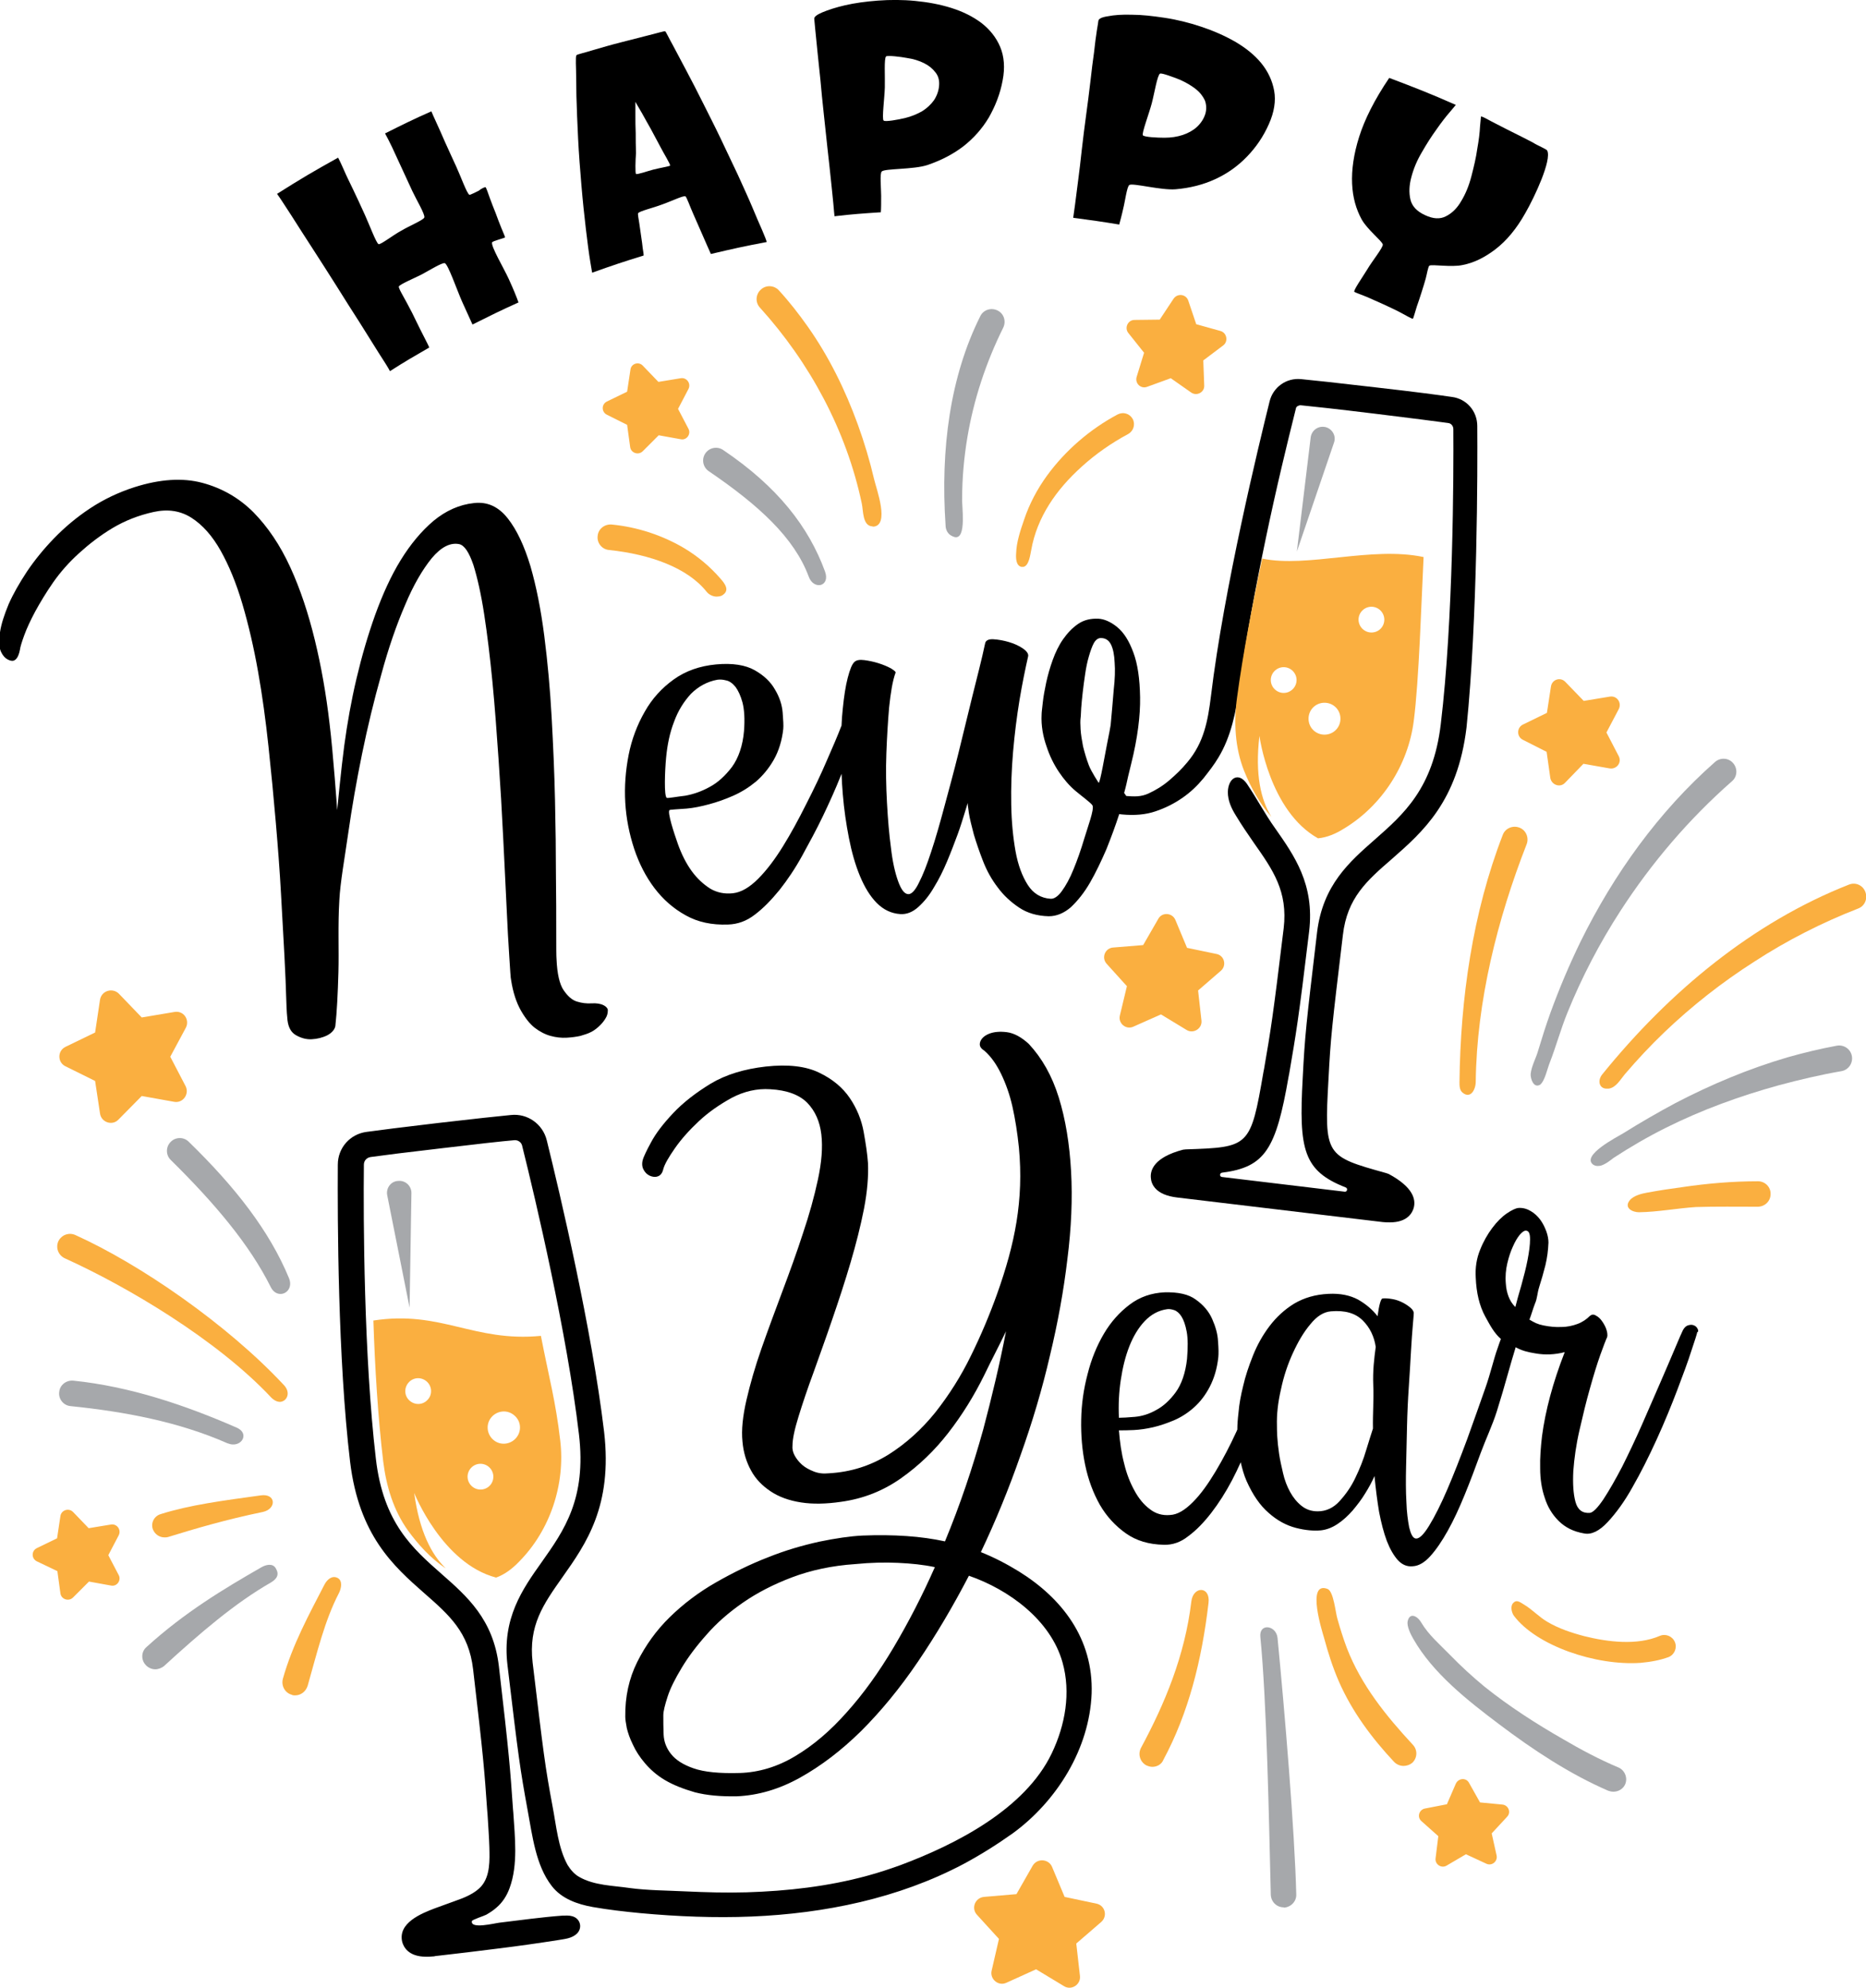 <?xml version="1.0" encoding="utf-8"?>
<!-- Generator: Adobe Illustrator 17.1.0, SVG Export Plug-In . SVG Version: 6.00 Build 0)  -->
<!DOCTYPE svg PUBLIC "-//W3C//DTD SVG 1.1//EN" "http://www.w3.org/Graphics/SVG/1.1/DTD/svg11.dtd">
<svg version="1.1" xmlns="http://www.w3.org/2000/svg" xmlns:xlink="http://www.w3.org/1999/xlink" x="0px" y="0px"
	 viewBox="0 0 608.2 648" enable-background="new 0 0 608.2 648" xml:space="preserve">
<g id="_x33_">
	<g>
		<path d="M158.2,61c0.3,0.1,0.9,2.1,1.5,3.7c0.6,1.6,1.2,3.2,1.9,4.9c0.6,1.7,1.2,3.2,1.8,4.7c0.6,1.5,1.3,3,1.2,3.1
			c-0.1,0.2-4.1,1.2-4.2,1.6c-0.5,1.2,3.8,8.4,5.4,11.9c1.6,3.5,2.6,6,3.2,7.7c-6,2.7-9,4.2-15,7.2c-0.6-1.4-1.8-3.9-3.4-7.5
			c-1.6-3.6-4.5-12-5.6-12.5c-0.8-0.3-5,2.3-7.6,3.7c-2.6,1.3-7.1,3.2-7.4,3.9c-0.2,0.5,1.6,3.4,2.7,5.5c1.1,2,2.1,4,3,5.9
			c0.9,1.9,1.8,3.6,2.6,5.2c0.8,1.6,1.4,2.7,1.6,3.3c-5.2,3-7.8,4.5-12.8,7.7c-0.6-1.2-1.9-3.2-3.7-6c-1.8-2.9-3.9-6.2-6.2-9.9
			c-2.4-3.7-4.9-7.7-7.6-12c-2.7-4.3-5.3-8.3-7.8-12.2c-2.5-3.9-4.8-7.4-6.8-10.6c-2.1-3.2-3.6-5.6-4.7-7.1
			c7.9-5,11.8-7.3,19.9-11.8c0.4,0.7,1,2,1.8,3.8c0.8,1.9,1.9,4.1,3.1,6.6c1.2,2.5,2.5,5.3,3.9,8.4c1.4,3.1,3.7,9.2,4.4,9.4
			c0.7,0.2,4.8-3,7.4-4.4c2.5-1.5,7.3-3.5,7.5-4.3c0.3-1-2.6-5.8-3.9-8.6c-1.3-2.8-2.5-5.4-3.6-7.8c-1.1-2.4-2.1-4.6-3-6.5
			c-0.9-1.9-1.7-3.4-2.3-4.5c6-3,9-4.5,15.1-7.2c0.3,0.7,0.8,1.9,1.6,3.6c0.8,1.7,1.7,3.8,2.8,6.3c1.1,2.4,2.3,5.1,3.7,8.1
			c1.4,3,3.5,8.9,4.3,9.2c0.3,0.1,2.1-0.9,3-1.3C156.8,61.5,158,61,158.2,61z"/>
	</g>
	<g>
		<path d="M231.7,82.8c-0.2-0.4-0.6-1.3-1.2-2.7c-0.6-1.4-1.3-3-2.1-4.8c-0.8-1.8-1.6-3.7-2.5-5.7c-0.9-2-2.1-5.4-2.5-5.6
			c-0.7-0.3-4.8,1.7-7.7,2.7c-2.9,1.1-7.2,2.1-7.7,2.8c-0.2,0.3,0.2,2,0.4,3.5c0.2,1.4,0.4,2.8,0.6,4.2c0.2,1.4,0.4,2.7,0.5,3.8
			c0.2,1.2,0.3,1.9,0.3,2.3c-6.8,2.1-10.1,3.2-16.8,5.6c-0.3-1.8-0.8-4.5-1.3-8.3c-0.5-3.8-1-8-1.5-12.8c-0.5-4.8-0.9-9.8-1.3-15
			c-0.4-5.3-0.6-10.2-0.8-14.9c-0.2-4.7-0.3-8.8-0.3-12.4c0-3.6-0.3-7,0.1-7.5c0.2-0.3,2.7-0.8,5.5-1.7c2.8-0.8,5.8-1.7,9-2.5
			c3.2-0.8,6.2-1.6,9-2.3c2.8-0.7,5.1-1.4,5.4-1.3c0.3,0.2,1.3,2.4,2.6,4.7c1.2,2.3,2.7,5.1,4.4,8.3c1.7,3.2,3.5,6.7,5.4,10.5
			c1.9,3.8,3.9,7.7,5.8,11.7c1.9,4,3.7,7.8,5.5,11.6c1.7,3.8,3.3,7.2,4.6,10.3c1.3,3.1,2.4,5.7,3.3,7.7c0.9,2.1,1.4,3.4,1.5,3.9
			C242.5,80.3,238.9,81.1,231.7,82.8z M207.3,56.7c0.3,0.3,3.7-0.9,5.6-1.4c1.9-0.5,5.4-1.1,5.5-1.3c0.2-0.4-2.2-4.2-3.2-6.2
			c-1.1-2-2.1-4-3.1-5.8c-1-1.8-2-3.5-2.8-5c-0.9-1.5-2.2-3.8-2.2-3.8c0,0,0,2.7,0,4.5c0,1.7,0,3.7,0.1,5.7c0,2.1,0,4.3,0.1,6.5
			C207.1,52.2,207,56.5,207.3,56.7z"/>
	</g>
	<g>
		<path d="M265.4,6.2c-0.1-0.7,0.8-1.4,2.7-2.2c1.9-0.8,4.4-1.6,7.4-2.3c3.1-0.7,6.6-1.2,10.6-1.5c4-0.3,8.1-0.3,12.2,0.1
			c4.1,0.4,8,1.1,11.8,2.3c3.8,1.2,7,2.8,9.8,4.9c2.7,2.1,4.8,4.7,6.1,7.8c1.3,3.1,1.6,6.8,0.8,10.9c-0.8,4.4-2.4,8.4-4.5,12.1
			c-2.2,3.7-5,6.8-8.3,9.4c-3.4,2.6-7.3,4.6-11.7,6.1c-4.5,1.5-13.9,1.1-14.9,2.1c-0.7,0.6-0.2,5.6-0.2,7.9c0,2.3,0,4.1-0.1,5.4
			c-6,0.4-9.1,0.6-15.1,1.3c-0.1-0.7-0.2-2.2-0.4-4.3c-0.2-2.2-0.5-4.8-0.8-7.8c-0.3-3.1-0.7-6.4-1.1-10.1
			c-0.4-3.7-0.8-7.4-1.2-11.2c-0.4-3.8-0.8-7.5-1.1-11.1c-0.4-3.6-0.7-6.8-1-9.6c-0.3-2.8-0.5-5.2-0.7-7
			C265.5,7.5,265.4,6.4,265.4,6.2z M306.1,27.7c0.1-1.6-0.3-3-1.2-4.1c-0.9-1.2-2.1-2.2-3.7-3c-1.6-0.8-3.5-1.4-5.6-1.7
			c-2.1-0.4-6.3-0.9-6.8-0.5c-0.7,0.7-0.3,6.5-0.4,10.1c-0.1,3.5-1,10.2-0.4,10.8c0.5,0.5,4.8-0.3,6.9-0.8c2.1-0.5,4-1.3,5.6-2.2
			c1.6-1,2.9-2.2,3.9-3.6C305.4,31.2,306,29.5,306.1,27.7z"/>
	</g>
	<g>
		<path d="M358,6.8c0.1-0.7,1.1-1.2,3.1-1.5c2-0.4,4.6-0.6,7.8-0.5c3.2,0,6.7,0.4,10.7,1c4,0.6,8,1.6,11.9,2.9
			c3.9,1.3,7.6,2.9,11.1,4.9c3.4,2,6.3,4.3,8.5,7c2.2,2.7,3.6,5.7,4.2,9c0.6,3.3,0,7-1.7,10.8c-1.8,4.1-4.2,7.6-7.2,10.7
			c-3,3.1-6.4,5.5-10.3,7.3c-3.9,1.8-8.2,2.9-12.9,3.3c-4.7,0.4-13.9-2.1-15.1-1.4c-0.8,0.5-1.4,5.4-2,7.7c-0.5,2.3-1,4-1.3,5.2
			c-6-1-9-1.4-15-2.2c0.1-0.7,0.3-2.2,0.6-4.3c0.3-2.2,0.6-4.8,1-7.8c0.4-3,0.8-6.4,1.2-10.1c0.4-3.7,0.9-7.4,1.4-11.2
			c0.5-3.8,1-7.4,1.4-11c0.4-3.6,0.8-6.8,1.2-9.6c0.3-2.8,0.6-5.1,0.9-7C357.8,8.1,358,7,358,6.8z M392.9,37c0.4-1.5,0.3-3-0.2-4.3
			c-0.6-1.3-1.6-2.6-3-3.7c-1.4-1.1-3.1-2.1-5.1-3c-2-0.8-6-2.3-6.5-2c-0.9,0.5-1.8,6.3-2.7,9.7c-0.9,3.4-3.3,9.7-2.9,10.4
			c0.4,0.6,4.8,0.8,7,0.8c2.2,0,4.2-0.3,6-0.9c1.8-0.6,3.4-1.5,4.6-2.6C391.4,40.2,392.4,38.7,392.9,37z"/>
	</g>
	<g>
		<path d="M504.3,49.1c1.5,3.1-4.1,15.1-7.1,20.3c-2.9,5.2-6.2,9.1-9.7,11.8c-3.5,2.7-7.1,4.5-10.8,5.2c-3.7,0.8-9.9-0.3-10.8,0.2
			c-0.4,0.2-0.8,2.7-1.2,4.2c-0.4,1.5-0.9,3-1.4,4.6c-0.5,1.6-1,3.1-1.5,4.5c-0.5,1.5-1.1,3.9-1.3,4c-0.3,0.1-2.5-1.2-4.2-2.1
			c-1.7-0.9-3.5-1.7-5.4-2.6c-1.9-0.9-3.7-1.6-5.4-2.4c-1.7-0.7-4-1.5-4.1-1.7c-0.2-0.6,2.6-4.6,4.2-7.2c1.5-2.6,5.3-7.3,5.1-8.2
			c-0.2-1.1-5.1-4.9-6.9-8.2c-1.8-3.3-2.9-7.1-3.1-11.6c-0.2-4.5,0.5-9.6,2.3-15.3c1.8-5.7,5-12.1,9.8-19.2c8.7,3.3,13.1,5,21.7,8.8
			c-0.1,0.1-0.7,0.9-2,2.4c-1.3,1.5-2.7,3.3-4.3,5.6c-1.6,2.2-3.2,4.7-4.8,7.5c-1.6,2.7-2.7,5.4-3.4,8.1c-0.7,2.6-0.8,5-0.3,7.2
			c0.5,2.2,2.1,3.9,4.7,5.1c2.7,1.3,5,1.4,6.9,0.4c2-1,3.7-2.7,5-5c1.4-2.3,2.5-5,3.3-8.1c0.8-3.1,1.5-6,1.9-8.9
			c0.5-2.8,0.8-5.2,0.9-7.3c0.2-2,0.3-3.2,0.3-3.2c0.4-0.2,3.1,1.5,5,2.4c1.9,1,3.9,2,5.9,3c2,1,4,2,5.9,3
			C501.4,47.6,504.1,48.6,504.3,49.1z"/>
	</g>
	<g>
		<path d="M196.7,327.7c-1-0.5-2.3-0.7-3.9-0.6c-1.6,0.1-3.2-0.1-4.8-0.6c-1.6-0.5-3-1.8-4.3-3.7c-1.3-1.9-2.1-5.3-2.3-10
			c-0.1-1.1-0.1-4.2-0.1-9.1c0-5,0-11.1-0.1-18.4c0-7.3-0.1-15.4-0.3-24.4c-0.2-9-0.6-18-1.1-27.1c-0.5-9.1-1.3-17.9-2.4-26.5
			c-1.1-8.6-2.6-16.1-4.5-22.7c-2-6.6-4.4-11.8-7.4-15.6c-3-3.8-6.6-5.5-11-5c-4.8,0.5-9.2,2.5-13.2,5.8c-3.9,3.3-7.5,7.6-10.7,12.8
			c-3.2,5.2-5.9,11.2-8.3,17.8c-2.4,6.7-4.4,13.6-6.1,20.8c-1.7,7.2-3,14.5-4,21.9c-1,7.4-2.3,21-2.3,21c0,0-1.3-18.7-2.5-28.3
			c-1.1-9.5-2.7-18.6-4.8-27.2c-2.1-8.6-4.7-16.5-8-23.7c-3.3-7.2-7.3-13.1-12-17.9c-4.7-4.7-10.3-7.9-16.7-9.6
			c-6.4-1.7-13.8-1.2-22,1.4c-5.3,1.7-10.1,4-14.5,6.9c-4.4,2.9-8.3,6.2-11.7,9.7c-3.4,3.5-6.4,7.2-8.9,10.9
			c-2.5,3.8-4.5,7.3-6,10.7c-1.4,3.4-2.4,6.4-2.8,9.1c-0.4,2.7-0.3,4.8,0.2,6.1c0.8,1.9,2,2.9,3.4,3.2c1.4,0.3,2.4-1,2.9-3.6
			c0.1-0.9,0.6-2.5,1.4-4.7c0.8-2.2,2-4.8,3.6-7.8c1.6-2.9,3.5-6.1,5.8-9.4c2.3-3.3,5.1-6.5,8.4-9.5c3.3-3,6.9-5.8,10.9-8.2
			c4-2.4,8.5-4.2,13.5-5.3c4.6-1,8.7-0.4,12.3,1.9c3.6,2.3,6.8,5.9,9.5,10.7c2.7,4.8,5.1,10.6,7.1,17.4c2,6.8,3.7,14.1,5.1,22
			c1.4,7.8,2.5,16,3.4,24.4c0.9,8.4,1.7,16.7,2.4,24.9s1.3,16,1.7,23.4c0.4,7.4,0.8,14.1,1.1,19.9c0.3,5.8,0.5,10.6,0.6,14.3
			c0.1,3.7,0.3,6,0.4,6.8c0.3,2.4,1.2,4,2.8,4.9c1.6,0.9,3.3,1.4,5.1,1.3c1.8-0.1,3.5-0.5,5.1-1.3c1.5-0.8,2.4-1.9,2.6-3
			c0.5-4.5,0.8-10.5,1-17.5c0.2-7-0.2-15.4,0.3-23.5c0.3-5.9,1.7-13.5,2.9-21.9c1.2-8.4,2.7-17,4.5-25.8c1.8-8.8,3.9-17.5,6.3-26
			c2.3-8.5,4.9-16,7.7-22.5c2.7-6.5,5.7-11.6,8.7-15.3c3.1-3.7,6.1-5.2,9-4.6c1.7,0.4,3.2,2.7,4.6,6.8c1.3,4.2,2.5,9.5,3.5,16
			c1,6.5,1.9,13.9,2.7,22.1c0.8,8.2,1.4,16.7,2,25.3c0.6,8.6,1.1,17.1,1.5,25.4c0.4,8.3,0.8,15.8,1.1,22.5
			c0.3,6.6,0.6,12.2,0.9,16.5c0.3,4.4,0.4,6.9,0.6,7.6c0.6,3.9,1.7,7.2,3.1,9.7c1.4,2.5,2.9,4.4,4.5,5.7c1.7,1.3,3.4,2.2,5.2,2.7
			c1.8,0.5,3.6,0.7,5.3,0.6c1.7-0.1,3.2-0.3,4.5-0.6c1.3-0.4,2.3-0.7,2.9-1c1-0.4,2-1.1,2.9-1.9c0.9-0.8,1.7-1.7,2.3-2.7
			c0.6-0.9,0.8-1.8,0.8-2.6C198.2,328.9,197.7,328.2,196.7,327.7z"/>
	</g>
	<g>
		<path d="M481.5,138.9c0-4.9-3.5-8.9-8.3-9.5c-4.1-0.6-11.5-1.6-24.7-3.1c-12.8-1.5-20.3-2.3-24.4-2.7c-4.9-0.5-9.2,2.7-10.3,7.3
			c-3.4,13.7-14.9,61-19.1,96c-1,8.1-2.3,15.2-7.7,21.6c-1.8,2.2-3.8,4.1-5.9,5.9c-2.1,1.8-4.4,3.2-6.8,4.3c-2.4,1.1-4.6,1-7.2,0.8
			c-0.3-0.4-0.4-0.6-0.7-1c0.6-2.1,0.9-3.6,1.3-5.4c0.5-2,0.8-3.3,1-4.1c2.1-8.4,3-15.8,2.9-21.7c-0.1-6-0.8-10.9-2.2-14.6
			c-1.4-3.8-3.1-6.5-5.3-8.3c-2.1-1.7-4.2-2.6-6.1-2.7c-2.5-0.1-4.7,0.4-6.6,1.7c-1.9,1.3-3.5,3-4.9,5c-1.4,2-2.5,4.3-3.4,6.8
			c-0.9,2.5-1.6,5-2.1,7.3c-0.5,2.4-0.9,4.5-1.1,6.4c-0.2,1.9-0.4,3.3-0.4,4c-0.2,3.7,0.5,7.3,1.6,10.4c1,3.1,2.4,5.9,4,8.3
			c1.6,2.4,3.4,4.5,5.4,6.2c2,1.7,5.2,4,5.6,4.8c0.6,1.3-1.6,7.1-2.7,10.8c-1.1,3.7-2.3,7.1-3.5,10c-1.2,3-2.5,5.3-3.8,7.1
			c-1.3,1.8-2.6,2.6-3.7,2.5c-3.1-0.2-5.6-1.7-7.4-4.5c-1.8-2.8-3.2-6.5-4-11c-0.8-4.5-1.3-9.5-1.4-15.2c-0.1-5.7,0.1-11.4,0.6-17.2
			c0.5-5.8,1.2-11.4,2.1-16.9c0.9-5.4,1.9-10.2,2.8-14.2c0.2-0.8-0.4-1.7-1.7-2.6c-1.3-0.9-2.9-1.6-4.6-2.1c-1.7-0.5-3.4-0.8-5-0.9
			c-1.6-0.1-2.5,0.4-2.7,1.3c-1.1,5.3-2.7,11.3-4.2,17.4c-1.5,6.1-3,12.3-4.5,18.4c-1.5,6.1-3.1,11.9-4.6,17.5
			c-1.5,5.6-2.9,10.5-4.3,14.7c-1.4,4.3-2.7,7.6-4,10.1c-1.2,2.5-2.4,3.7-3.4,3.7c-1.3,0-2.4-1.5-3.4-4.3c-1-2.8-1.8-6.4-2.3-10.8
			c-0.6-4.4-1-9.3-1.3-14.7c-0.3-5.4-0.4-10.8-0.2-16.1c0.2-5.3,0.5-10.4,0.9-15c0.5-4.7,1.1-8.6,2.1-11.3c0.1-0.3-0.4-0.7-1.5-1.4
			c-1.1-0.6-2.5-1.2-4.1-1.7c-1.6-0.5-3.1-0.8-4.6-1c-1.5-0.2-2.6,0-3.2,0.6c-0.8,0.7-1.5,2.5-2.2,5.2c-0.7,2.7-1.2,6-1.6,10
			c-0.2,1.7-0.3,3.4-0.4,5.3c0,0.1,0,0.2,0,0.2c-1.3,3.4-2.9,7.1-4.7,11.2c-2,4.7-4.3,9.5-6.8,14.4c-2.5,5-5,9.6-7.6,13.8
			c-2.6,4.2-5.3,7.8-8.1,10.6c-2.8,2.8-5.5,4.4-8.2,4.7c-2.7,0.3-5.2-0.2-7.4-1.5c-2.2-1.4-4.3-3.3-6.1-5.8
			c-1.8-2.5-3.3-5.5-4.5-8.9c-1.2-3.4-3.4-10.1-2.7-10.9c0.2-0.2,3.3-0.3,5.6-0.5c2.3-0.2,4.7-0.7,7.3-1.4c2.6-0.7,5.2-1.6,7.9-2.8
			c2.7-1.2,5.1-2.7,7.4-4.6c2.2-1.9,4.2-4.3,5.8-7.1c1.6-2.8,2.7-6.3,3.1-10.1c0.1-1,0-2.8-0.2-5.3c-0.2-2.5-1-5-2.5-7.5
			c-1.4-2.5-3.6-4.6-6.6-6.3c-3-1.7-7.2-2.4-12.6-1.9c-5.3,0.5-9.9,2.1-13.8,4.9c-3.9,2.8-7.1,6.3-9.5,10.6c-2.4,4.2-4.2,8.9-5.2,14
			c-1,5.1-1.4,10.3-1.1,15.5c0.3,5.2,1.3,10.2,2.9,15.1c1.6,4.8,3.8,9.1,6.6,12.8c2.8,3.7,6.2,6.7,10.2,8.9c3.9,2.2,8.5,3.2,13.8,3
			c3.1-0.1,6-1.1,8.7-3.2c2.8-2.1,5.4-4.8,8.1-8.1c2.6-3.3,5.1-7,7.4-11.2c2.3-4.2,4.6-8.4,6.7-12.8c2.1-4.4,4.1-8.8,5.8-13.1
			c0.1-0.3,0.2-0.5,0.3-0.7c0.1,2.2,0.2,4.4,0.4,6.6c0.4,4.9,1.1,9.7,2,14.3c0.9,4.6,2.1,8.8,3.6,12.4c1.5,3.6,3.3,6.6,5.5,8.8
			c2.2,2.2,4.7,3.4,7.7,3.6c2,0.1,3.9-0.6,5.8-2.3c1.9-1.7,3.6-3.8,5.1-6.4c1.6-2.6,3-5.4,4.3-8.5c1.3-3.1,2.4-6,3.4-8.7
			c1-2.7,1.7-5.1,2.3-7c0.6-1.9,1-3.3,1-3.3c0,0,0.1,1.4,0.4,3.3c0.3,1.9,0.9,4.2,1.6,6.9c0.8,2.7,1.8,5.6,3,8.7
			c1.2,3.1,2.8,6,4.8,8.6c1.9,2.6,4.3,4.8,7,6.6c2.7,1.8,5.9,2.7,9.6,2.8c2.6,0,5-1,7.3-3c2.2-2.1,4.3-4.7,6.2-8
			c1.9-3.3,3.6-6.9,5.3-10.8c1.6-4,3-7.8,4.2-11.5c0.3,0,0.5,0.1,0.8,0.1c4.1,0.4,7.8,0.1,11-1c3.3-1.1,6.2-2.6,8.8-4.4
			c2.6-1.8,4.8-3.9,6.8-6.3c1.9-2.4,3.6-4.6,4.9-6.8c4.1-6.7,5.8-15,6.8-22.7c1.1-8.4,2.5-16.7,4-25c2.9-15.8,6.2-31.6,9.9-47.3
			c1.5-6.3,3-12.6,4.6-18.9c0.1-0.6,0.8-0.9,1.4-1c4.1,0.4,11.5,1.2,24.6,2.8c12.1,1.5,19.4,2.4,23.6,3c1,0.1,1.7,1,1.7,2
			c0.1,14.7,0,62.1-4.1,96.2c-2.5,21-12.2,29.4-21.5,37.6c-8.3,7.3-16.9,14.8-18.8,30.1c-3.6,30.3-4,33.8-4.7,47.7
			c-1.3,23.3,0.2,30.2,14,35.6c0.8,0.3,0.5,1.5-0.3,1.4l-40-4.8c-0.9-0.1-0.8-1.3,0-1.4c14.1-1.8,17.6-7.7,21.7-31.3l0.2-1
			c2.2-12.9,3-17.2,6.5-46.4c1.8-15.3-4.8-24.6-11.1-33.6c-3.3-4.6-5.7-9.3-9.2-14.5c-2.8-4-6.1-1.8-6.2,2.7c0,2.9,1.2,5.4,2.7,7.8
			c1.8,3,3.8,5.9,5.8,8.8c6.2,8.8,11.1,15.8,9.7,27.8c-3.5,28.9-4.2,33.2-6.4,45.9l-0.2,1c-4.2,24.5-4.6,24.5-25.3,25.2l-0.9,0.1
			c-9.5,2.5-10.7,6.7-10.5,9.1c0.1,2.1,1.5,5.7,8.7,6.5l66.9,8c0.9,0.1,1.6,0.1,2.3,0.1c5.9,0,7.4-3.3,7.8-4.8
			c0.7-2.7-0.2-6.7-8.2-11l-0.9-0.3c-19.7-5.5-20.1-5.6-18.7-30.5c0.7-13.6,1.1-17.1,4.7-47.1c1.4-12.1,7.8-17.7,16-24.8
			c10-8.8,21.4-18.7,24.3-42.9C481.6,201.6,481.6,153,481.5,138.9z M217.3,260.1c-0.9-0.7-0.6-8.7-0.2-13c0.4-4.3,1.2-8.2,2.6-11.8
			c1.3-3.6,3.2-6.6,5.5-9.1c2.4-2.4,5.3-4,8.6-4.6c0.8-0.1,1.7-0.1,2.8,0.2c1.1,0.2,2.1,0.9,3.1,2.1c0.9,1.2,1.7,2.9,2.3,5.1
			c0.6,2.3,0.8,5.4,0.5,9.3c-0.4,4.8-1.8,8.8-3.9,11.7c-2.2,2.9-4.6,5.1-7.2,6.5c-2.7,1.5-5.3,2.4-8,2.9
			C220.7,259.7,217.6,260.3,217.3,260.1z M363,224.9c-0.3,3.5-0.6,7.4-1,11.5c-0.1,0.7-0.5,2.8-1.2,6.3c-0.7,3.5-2.2,12.4-2.7,12.5
			c0,0-2.4-3.6-3.2-5.7c-0.8-2.1-1.4-4.2-1.9-6.2c-0.4-2.1-0.7-3.9-0.8-5.6c-0.1-1.6-0.1-2.8,0-3.6c0.1-0.6,0.1-1.6,0.2-3.2
			c0.1-1.6,0.3-3.3,0.5-5.2c0.2-1.9,0.5-3.9,0.8-6c0.3-2.1,0.7-4,1.2-5.7c0.5-1.7,1-3.2,1.6-4.3c0.6-1.1,1.4-1.7,2.3-1.7
			c1.5,0,2.6,0.7,3.3,2.1c0.7,1.4,1.1,3.4,1.2,5.9C363.5,218.4,363.4,221.4,363,224.9z"/>
	</g>
	<g>
		<path d="M553.2,433c-0.3-0.5-0.7-0.8-1.3-1s-1.1-0.1-1.8,0.1c-0.6,0.2-1.2,0.8-1.6,1.6c-0.3,0.6-1.1,2.4-2.4,5.5
			c-1.3,3.1-2.9,6.8-4.8,11.2c-1.9,4.4-3.9,9-6.1,14c-2.2,5-4.4,9.6-6.5,13.8c-2.2,4.2-4.2,7.7-6.1,10.6c-1.9,2.8-3.4,4.3-4.4,4.4
			c-2.4,0.2-4-1-4.7-3.6c-0.7-2.6-0.9-5.9-0.7-10c0.3-4.1,0.9-8.5,2-13.3c1.1-4.8,2.2-9.4,3.4-13.6c1.2-4.3,2.3-7.9,3.4-11
			c1.1-3.1,1.8-4.8,2-5.3c0.4-0.6,0.4-1.5,0.1-2.6c-0.3-1.1-0.8-2-1.4-2.9c-0.6-0.9-1.3-1.6-2.1-2c-0.8-0.5-1.4-0.4-2,0.1
			c-1.1,1.1-2.4,2-4,2.6c-1.6,0.6-3.4,1-5.3,1c-1.9,0.1-3.8-0.1-5.8-0.5c-2-0.4-2.9-0.9-4.6-1.9c0.5-1.2,1.1-3.4,1.8-5.2
			c0.8-1.8,0.7-3.3,1.4-5.5c0.7-2.2,1.4-4.6,2-7c0.6-2.5,0.9-4.9,1-7.4c0-1.1-0.2-2.3-0.7-3.7c-0.5-1.3-1.1-2.6-2-3.8
			c-0.9-1.2-1.9-2.1-3.1-2.8c-1.2-0.7-2.5-1.1-4-1c-0.9,0.1-2.2,0.7-3.8,1.8c-1.6,1.1-3.2,2.7-4.7,4.7c-1.5,2-2.9,4.4-4,7.2
			c-1.1,2.7-1.6,5.7-1.4,9c0.2,5,1.2,9.2,3.1,12.7c1.6,2.9,2.9,5.4,5.1,7.3c-0.3,0.9-0.7,1.8-1.1,3.1c-1.3,3.6-2.2,7.9-4,13
			c-1.8,5.2-3.8,10.7-5.9,16.6c-2.2,5.9-4.3,11.3-6.4,16.2c-2.1,4.9-4.1,8.9-6,12c-1.9,3.1-3.4,4.5-4.6,4.1
			c-0.8-0.3-1.4-1.5-1.9-3.6c-0.4-2.1-0.8-4.9-0.9-8.3c-0.2-3.4-0.2-7.2-0.1-11.5c0.1-4.3,0.2-8.6,0.3-13.1
			c0.1-4.4,0.3-8.8,0.6-13.1c0.3-4.3,0.5-8.1,0.7-11.5c0.2-3.4,0.4-6.3,0.6-8.5c0.2-2.2,0.3-3.5,0.3-3.8c0-0.6-0.4-1.2-1.1-1.8
			c-0.7-0.6-1.6-1.2-2.6-1.7c-1-0.5-2.1-0.9-3.3-1.1c-1.2-0.2-2.2-0.3-3.2-0.2c-0.5,0.1-1.1,2-1.6,5.8c-1.6-2.1-3.7-3.9-6.3-5.4
			c-2.6-1.4-5.8-2.1-9.7-1.9c-4.3,0.2-8,1.3-11.2,3.2c-3.1,1.9-5.8,4.4-8,7.3c-2.2,2.9-4,6.1-5.4,9.6c-1.4,3.5-2.5,6.8-3.2,9.9
			c-0.8,3.2-1.3,6-1.5,8.5c-0.3,2.5-0.4,4.3-0.4,5.3c0,0.1,0,0.3,0,0.4c-0.1,0.2-0.1,0.3-0.2,0.5c-2.2,4.8-4.5,9.2-6.9,13.2
			c-2.4,4-4.8,7.4-7.4,10c-2.6,2.6-5,4.1-7.5,4.2c-2.4,0.2-4.6-0.4-6.5-1.9c-1.9-1.4-3.6-3.4-5-6c-1.4-2.5-2.6-5.5-3.4-8.9
			c-0.9-3.4-1.4-7-1.7-10.8c1.3,0,2.9,0,4.8-0.1c2-0.1,4.1-0.4,6.3-0.9c2.2-0.5,4.5-1.3,6.9-2.3c2.3-1,4.5-2.4,6.5-4.2
			c2-1.8,3.7-4,5.1-6.7c1.4-2.7,2.4-5.9,2.8-9.7c0.1-1,0.1-2.7-0.1-5.1c-0.1-2.4-0.8-4.8-1.9-7.3c-1.1-2.5-2.9-4.6-5.3-6.3
			c-2.4-1.8-5.8-2.5-10.2-2.4c-4.3,0.2-8.1,1.5-11.4,4c-3.3,2.5-6.1,5.6-8.4,9.5c-2.3,3.9-4.1,8.3-5.3,13.1c-1.3,4.9-2,9.8-2.1,14.9
			c-0.1,5.1,0.3,10,1.3,14.8c1,4.8,2.6,9.1,4.8,13c2.2,3.8,5.1,6.9,8.5,9.3c3.4,2.4,7.5,3.6,12.3,3.7c2.8,0.1,5.5-0.8,8-2.8
			c2.6-1.9,5.1-4.5,7.5-7.6c2.4-3.1,4.7-6.7,6.8-10.7c1-1.9,1.9-3.8,2.8-5.8c0.5,2.2,1.1,4.3,1.9,6.1c2,4.5,4.4,8,7.2,10.4
			c2.8,2.5,5.8,4.1,8.9,4.9c3.1,0.8,5.8,1,8.1,0.8c1.9-0.2,3.7-0.9,5.5-2.1c1.8-1.2,3.4-2.7,4.9-4.4c1.5-1.8,2.9-3.6,4.1-5.6
			c1.2-1.9,2.2-3.8,3-5.6c0.4,4.2,0.9,8.1,1.5,11.7c0.7,3.6,1.5,6.7,2.5,9.4c1,2.6,2.2,4.7,3.6,6.3c1.4,1.5,3,2.2,4.9,2
			c1.9-0.1,3.8-1.2,5.7-3.3c1.9-2.1,3.8-4.9,5.7-8.3c1.9-3.4,3.7-7.3,5.5-11.7c1.8-4.4,3.5-8.9,5.2-13.6c1.7-4.6,3.9-9.2,5.3-13.7
			c1.4-4.5,2.4-7.9,3.4-11.5c1-3.6,1.9-6.6,2.6-8.9c0-0.1,0.1-0.3,0.1-0.4c2.2,1.2,4,1.6,6.4,2c3.3,0.6,6.5,0.4,9.6-0.4
			c-3.9,10-6.3,19.1-7.4,27.4c-0.4,3.5-0.7,7-0.6,10.5c0,3.5,0.5,6.7,1.5,9.6c0.9,2.9,2.4,5.4,4.5,7.5c2.1,2.1,4.8,3.5,8.3,4.1
			c2.4,0.5,5-0.8,7.7-3.7c2.7-2.9,5.5-6.7,8.1-11.4c2.7-4.7,5.3-9.9,7.9-15.6c2.6-5.7,4.8-11.1,6.7-16.1c1.9-5,3.5-9.3,4.6-12.8
			c1.2-3.5,1.8-5.5,1.9-6C553.7,434.1,553.5,433.5,553.2,433z M365.3,449.9c0.6-4,1.5-7.7,2.8-11c1.3-3.3,3-6.1,5-8.2
			c2.1-2.2,4.5-3.5,7.3-3.9c0.6-0.1,1.4,0,2.3,0.3c0.9,0.3,1.7,1,2.4,2.1c0.7,1.1,1.3,2.8,1.7,5c0.4,2.2,0.4,5.1,0.1,8.8
			c-0.5,4.6-1.8,8.3-3.7,10.9c-1.9,2.6-4.1,4.6-6.4,5.8c-2.3,1.3-4.6,2-6.9,2.2c-2.3,0.2-4,0.3-5.2,0.3
			C364.5,458,364.7,453.9,365.3,449.9z M447.6,451.7c0.2,4.5-0.2,9.2-0.1,14c-0.5,1.6-1.3,4-2.2,7c-0.9,3.1-2.1,6.1-3.5,9
			c-1.4,3-3.2,5.5-5.2,7.7c-2,2.2-4.4,3.3-7.1,3.3c-2.1,0-3.8-0.6-5.3-1.8c-1.5-1.2-2.7-2.7-3.7-4.5c-1-1.8-1.8-3.9-2.3-6.1
			c-0.5-2.2-1-4.3-1.3-6.4c-0.3-2.1-0.5-3.9-0.6-5.6c-0.1-1.7-0.1-2.9-0.1-3.6c-0.1-3.5,0.3-7.4,1.3-11.7c0.9-4.3,2.2-8.2,3.9-11.9
			c1.7-3.7,3.5-6.8,5.7-9.4c2.1-2.6,4.3-4,6.7-4.2c4.6-0.4,8,0.6,10.4,3c2.3,2.3,3.7,5.2,4.2,8.6
			C447.9,442.9,447.4,446.7,447.6,451.7z M493.9,426.1c-1-1-1.7-2.1-2.2-3.4c-0.5-1.3-0.8-2.7-0.9-4.3c-0.2-2.3,0-4.5,0.5-6.6
			c0.5-2.1,1.1-3.9,1.8-5.4c0.7-1.6,1.4-2.8,2.2-3.8c0.8-0.9,1.4-1.4,2-1.4c1,0,1.4,0.9,1.4,2.8c0,1.9-0.3,4.1-0.8,6.7
			c-0.5,2.6-1.2,5.3-2,8.2C495,421.9,494.4,424.2,493.9,426.1z"/>
	</g>
	<g>
		<path d="M332.1,512.3c-3.9-2.4-8.1-4.6-12.4-6.3c4.8-10.1,9.1-20.6,12.9-31.5c3.9-10.9,7.1-21.7,9.6-32.5
			c2.6-10.8,4.5-21.3,5.7-31.5c1.3-10.2,1.7-19.8,1.2-28.7c-0.5-8.9-1.8-16.9-4-24c-2.2-7.1-5.5-12.9-9.8-17.5
			c-2.4-2.2-4.8-3.5-7.1-3.8c-2.3-0.3-4.3-0.1-5.8,0.5c-1.5,0.6-2.5,1.5-2.9,2.6c-0.4,1.2,0,2.1,1.3,2.9c2.2,1.9,4,4.5,5.5,7.6
			c1.5,3.1,2.8,6.7,3.7,10.7c0.9,4,1.6,8.5,2.1,13.3c1.6,17.2-1.3,31.4-7.1,47.7c-2.4,6.7-5.2,13.4-8.5,20.1
			c-3.3,6.8-7.2,12.9-11.6,18.5c-4.5,5.6-9.6,10.2-15.3,13.8c-5.8,3.6-12.2,5.7-19.4,6.1c-1.9,0.2-3.5,0-5-0.6
			c-1.5-0.6-2.8-1.3-3.8-2.2c-1-0.9-1.8-1.9-2.4-3c-0.6-1.1-0.8-2.2-0.7-3.2c0-2.2,0.7-5.4,2-9.6c1.3-4.2,2.9-9,4.9-14.4
			c1.9-5.4,4-11.1,6.1-17.3c2.1-6.1,4.1-12.2,5.9-18.3c1.8-6.1,3.3-12,4.4-17.6c1.1-5.7,1.5-10.7,1.3-15c-0.2-2.9-0.7-6.2-1.4-10.1
			c-0.7-3.9-2.2-7.6-4.5-11c-2.3-3.4-5.6-6.2-10-8.3c-4.3-2.1-10.1-2.8-17.4-2c-7,0.8-13,2.6-18,5.6c-4.9,3-9,6.2-12.2,9.6
			c-3.2,3.4-5.6,6.5-7.2,9.5c-1.6,2.9-2.4,4.8-2.6,5.4c-0.4,1.2-0.4,2.4,0.1,3.4c0.5,1,1.2,1.7,2.1,2.1c0.9,0.4,1.8,0.5,2.6,0.2
			c0.9-0.3,1.5-1.1,1.8-2.4c0.4-1.5,1.7-3.8,3.8-6.8c2.1-3,4.7-5.9,7.8-8.8c3.1-2.9,6.7-5.4,10.7-7.6c4-2.1,8.2-3.1,12.6-2.8
			c5.4,0.3,9.4,1.8,12,4.4c2.6,2.7,4.1,6.1,4.6,10.3c0.5,4.2,0.1,9.1-1.1,14.7c-1.2,5.6-2.8,11.4-4.9,17.6c-2,6.2-4.3,12.5-6.7,18.9
			c-2.4,6.4-4.7,12.6-6.8,18.6c-2.1,6-3.7,11.6-4.9,16.8c-1.2,5.2-1.7,9.8-1.3,13.6c0.3,3.5,1.3,6.7,2.8,9.4c1.5,2.8,3.7,5,6.4,6.8
			c2.7,1.8,6,3,9.9,3.6c3.8,0.6,8.2,0.5,13-0.2c7.3-1,13.8-3.6,19.6-7.7c5.8-4.1,10.9-9,15.4-14.8c4.5-5.8,8.4-12.1,11.7-18.8
			c2.3-4.8,4.8-9.5,7.1-14.3c-2.1,10.9-4.7,21.7-7.4,31.9c-3.5,12.6-7.6,24.8-12.5,36.6c-7.7-1.7-16.7-2.3-26.9-1.9
			c-4,0.2-8.8,0.9-14.1,2c-5.4,1.2-11,2.8-16.7,5.1c-5.7,2.2-11.4,5-17,8.2c-5.6,3.2-10.6,7-15,11.3c-4.4,4.3-7.9,9.2-10.6,14.6
			c-2.7,5.4-4,11.4-3.9,17.9c0,0.8,0.2,2.1,0.5,3.7c0.4,1.6,1,3.4,2,5.4c0.9,2,2.2,4,3.9,6c1.7,2,3.8,3.9,6.5,5.5
			c2.7,1.6,6,2.9,9.8,4c3.9,1,8.4,1.4,13.7,1.3c6.9-0.3,13.8-2.3,20.6-6.1c6.8-3.8,13.4-8.8,19.9-15.2c6.4-6.4,12.6-13.9,18.5-22.6
			c5.9-8.7,11.4-18,16.6-28c13,4.5,26.6,14.4,30.5,28.2c2.8,9.9,0.9,20.5-3.5,29.7c-8.7,18.2-31.3,29.7-49.2,36.4
			c-3.6,1.3-7.2,2.5-10.9,3.5c-12.8,3.5-26.1,5-39.3,5.4c-6.7,0.2-13.3,0-20-0.3c-6-0.3-12.3-0.3-18.2-1.1
			c-5.4-0.8-11.5-0.8-16.4-3.6c-1.6-0.9-2.8-2.3-3.8-3.9c-3.1-5.6-3.7-12.9-4.9-19.1c-2.5-13.4-2.9-16.9-6.5-46.9
			c-1.4-12.1,3.5-19,9.7-27.8c7.7-10.9,16.4-23.2,13.6-47.4c-4-33.6-14.4-77.7-18.7-95.1c-1.3-5.2-6.2-8.8-11.7-8.2
			c-4.3,0.4-11.5,1.2-23.7,2.6c-11.8,1.4-19,2.3-23.3,2.9c-5.4,0.7-9.4,5.2-9.4,10.7c-0.1,17.9,0,63.2,4,96.8
			c2.9,24.1,14.2,34.1,24.2,42.9c8.1,7.1,14.5,12.7,15.9,24.8c3.4,28.9,3.7,33.2,4.6,46.1l0.1,1.1c0.2,3.6,0.5,7.2,0.6,10.8
			c0.1,4.2,0.3,9.3-2.6,12.7c-2.1,2.4-5.6,3.8-8.5,4.8c-2.2,0.8-4.4,1.6-6.6,2.4c-4.5,1.7-12.2,4.8-10.7,11c0.4,1.4,1.8,4.8,7.8,4.8
			c0.7,0,1.5,0,2.3-0.1c0.2,0,0.4,0,0.6-0.1c6.9-0.8,13.9-1.6,20.8-2.5c6.5-0.8,12.8-1.7,19.2-2.7c2.2-0.4,4.7-0.5,6.4-2.3
			c1.7-1.9,0.9-4.8-1.7-5.5c-1-0.3-2.1-0.2-3.1-0.2c-6.9,0.5-13.8,1.5-20.6,2.3c-1.7,0.2-9.5,2.2-9-0.5c0.1-0.5,4-1.7,4.7-2.1
			c1.2-0.7,2.3-1.4,3.3-2.3c2-1.7,3.4-3.9,4.3-6.4c2.8-7.6,1.7-16.7,1.2-24.6l-0.1-1.1c-0.9-13-1.2-17.4-4.6-46.6
			c-1.8-15.3-10.4-22.8-18.7-30.1c-9.3-8.2-19-16.6-21.4-37.6c-3.9-33.2-4.1-78-3.9-95.8c0-1.3,0.9-2.3,2.2-2.5
			c4.3-0.6,11.4-1.5,23.5-2.9c11.7-1.4,18.9-2.2,23.5-2.6c1.2,0,2.2,0.8,2.4,1.9c4.3,17.2,14.6,60.9,18.5,94
			c2.5,21-4.9,31.4-12.1,41.6c-6.4,9-13,18.4-11.2,33.6c3.6,30.3,4.1,33.8,6.6,47.5c1.5,8,2.6,17.8,7.8,24.5c3.2,4.2,8.4,6,13.4,6.9
			c5.1,0.9,10.4,1.5,15.6,2c12,1.1,24.2,1.6,36.2,1.1c23.8-1,47.8-5.9,69-17.1c5.6-3,11-6.4,16.2-10.1
			c14.3-10.5,24.9-27.5,25.6-45.5C356.4,534.2,346.1,521,332.1,512.3z M291.3,537c-4.8,8.1-9.9,15.2-15.3,21.2
			c-5.3,6-10.9,10.8-16.8,14.3c-5.8,3.5-11.9,5.3-18,5.5c-6.6,0.2-11.7-0.3-15.1-1.5c-3.5-1.2-5.9-2.8-7.4-4.7
			c-1.5-1.9-2.3-4-2.4-6.3c-0.1-2.3-0.1-4.4-0.1-6.3c0-1.3,0.5-3.3,1.4-6.1c0.9-2.8,2.5-5.9,4.6-9.4c2.1-3.5,4.8-7.1,8.1-10.8
			c3.3-3.8,7.2-7.2,11.8-10.4c4.6-3.2,10-6,16.1-8.3c6.1-2.3,13-3.8,20.6-4.3c5-0.5,9.7-0.6,13.9-0.4c4.3,0.2,8.3,0.6,12,1.4
			C300.6,520.2,296.1,528.9,291.3,537z"/>
	</g>
</g>
<g id="_x32_">
	<g>
		<path fill="#A6A8AB" d="M422.7,179.8l4.5-37.2c0.3-2.3,2.4-3.8,4.6-3.4l0.1,0c2.3,0.5,3.7,2.9,2.9,5.1L422.7,179.8z"/>
	</g>
	<g>
		<path fill="#A6A8AB" d="M133.5,426.3l-7.3-36.7c-0.4-2.2,1.1-4.4,3.4-4.6l0.1,0c2.4-0.3,4.4,1.6,4.4,3.9L133.5,426.3z"/>
	</g>
	<g>
		<path fill="#A6A8AB" d="M502,353.6c-2.1,1.3-3.2-1.9-3.1-3.5c0.3-2.7,1.8-5.2,2.5-7.8c1.2-4,2.5-8.1,3.9-12
			c2.9-8,6.2-15.8,9.9-23.4c10.8-21.9,25.4-42.3,43.8-58.5c1.7-1.5,4.4-1.4,5.9,0.4c1.5,1.7,1.4,4.4-0.4,5.9
			c-14,12.3-26.2,26.6-36.3,42.2c-6.8,10.5-12.6,21.6-17.3,33.2c-2.2,5.4-3.7,11-5.8,16.4c-0.7,1.7-1.6,5.9-3,7
			C502.2,353.5,502.1,353.6,502,353.6z"/>
	</g>
	<g>
		<path fill="#A6A8AB" d="M521.8,380c-0.9,0.2-1.7,0.2-2.5-0.3c-4.1-3,7.9-9.1,9.7-10.2c5.6-3.5,11.3-6.8,17.1-9.9
			c11.7-6.1,23.9-11.2,36.5-14.9c5.3-1.5,10.7-2.8,16.1-3.8c2.3-0.4,4.5,1.1,4.9,3.4c0.4,2.3-1.1,4.5-3.4,4.9
			c-6.9,1.2-13.7,2.8-20.4,4.6c-12.7,3.5-25.1,8-36.9,13.9c-5.8,2.9-11.5,6.2-17,9.8C525,378.2,523.4,379.5,521.8,380z"/>
	</g>
	<g>
		<path fill="#A6A8AB" d="M75.8,470.9c-0.5,0-1.1-0.2-1.7-0.4c-15.9-7-33.5-10.3-51.1-12.1c-2.3-0.2-4-2.3-3.7-4.6
			c0.2-2.3,2.3-3.9,4.6-3.7c18.5,1.9,36.5,8,53.2,15.3C81.1,467.1,79.2,471.1,75.8,470.9z"/>
	</g>
	<g>
		<path fill="#A6A8AB" d="M50.6,544.2c-1.1,0-2.3-0.5-3.1-1.4c-1.6-1.7-1.5-4.4,0.3-5.9C60.1,525.7,72.9,518,85.1,511
			c1.5-0.9,3.8-1.5,4.8,0.3c1.2,2,0.4,3.4-1.6,4.6c-11.7,6.7-23,16.4-34.9,27.3C52.6,543.8,51.6,544.2,50.6,544.2z"/>
	</g>
	<g>
		<path fill="#A6A8AB" d="M267.5,190.7c-1.4,0.3-3.1-0.5-3.9-2.7c-4.7-12.7-16.3-23.3-32.6-34.4c-1.9-1.3-2.4-3.9-1.1-5.8
			c1.3-1.9,3.9-2.4,5.8-1.1c17.8,12,27.9,25.1,33.2,39.6C269.8,188.8,268.9,190.3,267.5,190.7z"/>
	</g>
	<g>
		<path fill="#A6A8AB" d="M311.2,175.1c-0.4-0.1-0.9-0.3-1.5-0.7c-1-0.7-1.5-2-1.5-3.1c-1.7-25,1.5-48.6,11.3-68.2
			c1-2.1,3.5-2.9,5.6-1.9c2.1,1,2.9,3.5,1.9,5.6c-5.6,11.3-9.6,23.3-11.7,35.8c-1.1,6.6-1.7,13.3-1.7,19.9
			C313.4,164.5,315.2,175.9,311.2,175.1z"/>
	</g>
	<g>
		<path fill="#A6A8AB" d="M525.9,584.1c-0.6,0-1.1-0.1-1.7-0.3c-12.7-5.5-24.6-13.4-35.6-21.7c-10.2-7.7-21.6-16.6-28-27.9
			c-0.8-1.4-2.1-4-1.8-5.6c0.6-3,3.1-1.9,4.4,0.3c2.5,4.2,6.1,7.2,9.4,10.6c3.6,3.7,7.3,7.1,11.3,10.4c8,6.4,16.7,12,25.6,17.1
			c5.8,3.4,11.8,6.6,18,9.2c2.1,0.9,3.1,3.4,2.2,5.5C529.1,583.1,527.6,584.1,525.9,584.1z"/>
	</g>
	<g>
		<path fill="#A6A8AB" d="M418.4,621.8c-2.3,0-4.1-1.8-4.2-4.1c-0.6-24.3-1.3-62.7-3.4-84c-0.5-4.7,5.2-3.9,5.6,0.3
			c2.3,23.7,5.6,62.9,6.1,83.6c0.1,2.3-1.8,4.2-4.1,4.3C418.5,621.8,418.4,621.8,418.4,621.8z"/>
	</g>
	<g>
		<path fill="#A6A8AB" d="M91.9,421.8c-1.3,0.2-2.8-0.4-3.7-2.3c-6.9-13.8-18.2-27.2-32.5-41.3c-1.7-1.6-1.7-4.3-0.1-5.9
			c1.6-1.7,4.3-1.7,5.9-0.1c15.1,14.7,26.3,29,32.7,44.5C95.3,419.4,93.8,421.5,91.9,421.8z"/>
	</g>
</g>
<g id="_x31_">
	<path fill="#FAAF40" d="M411.4,182.1c-3.2,15-6.3,31.1-8.2,45.3c-1.1,8-0.7,16.3,2.3,23.9c2.1,5.2,5,10.7,8.9,15
		c-3.4-5.5-5.4-13.7-3.9-26.4c0,0,3.2,24.5,19.1,33.4c3-0.3,5.8-1.5,8.5-3.2c12.4-7.5,20.9-20.8,22.7-35.1
		c1.7-12.9,2.5-39.3,3.2-53.4C447,178,426.2,185.2,411.4,182.1z M418.4,225.9c-2.3,0-4.2-1.9-4.2-4.2c0-2.3,1.9-4.2,4.2-4.2
		c2.3,0,4.2,1.9,4.2,4.2C422.6,224,420.7,225.9,418.4,225.9z M431.7,239.5c-2.9,0-5.2-2.3-5.2-5.2c0-2.9,2.3-5.2,5.2-5.2
		c2.9,0,5.2,2.3,5.2,5.2C436.9,237.2,434.6,239.5,431.7,239.5z M447,206.2c-2.3,0-4.2-1.9-4.2-4.2c0-2.3,1.9-4.2,4.2-4.2
		c2.3,0,4.2,1.9,4.2,4.2C451.2,204.3,449.4,206.2,447,206.2z"/>
	<path fill="#FAAF40" d="M182.6,469.6c-1.5-12.9-3.6-20.2-6.3-34.1c-22,2.1-32.5-8.4-54.6-5c0.5,15.4,1.5,31.7,3.2,45.9
		c1,8.1,3.3,15.9,8.1,22.6c3.3,4.5,7.4,9.1,12.3,12.3c-4.6-4.4-8.6-12-10.3-24.6c0,0,9.1,23,26.7,27.6c2.8-1,5.3-2.9,7.5-5.2
		C179.3,498.9,184.3,483.9,182.6,469.6z M139.5,456.2c-1.5,1.8-4.1,2-5.9,0.5c-1.8-1.5-2-4.1-0.5-5.9c1.5-1.8,4.1-2,5.9-0.5
		C140.8,451.8,141,454.5,139.5,456.2z M156.6,485.6c-2.3,0-4.2-1.9-4.2-4.2c0-2.3,1.9-4.2,4.2-4.2c2.3,0,4.2,1.9,4.2,4.2
		C160.8,483.8,158.9,485.6,156.6,485.6z M168.2,468.8c-1.9,2.2-5.2,2.5-7.4,0.6c-2.2-1.9-2.5-5.2-0.6-7.4c1.9-2.2,5.2-2.5,7.4-0.6
		C169.9,463.3,170.1,466.6,168.2,468.8z"/>
	<g>
		<path fill="#FAAF40" d="M478.6,356.9c-0.5,0.1-1.2-0.1-1.9-0.7c-1-0.8-1-2.3-1-3.4c0.3-27.3,4.3-55.3,14.1-80.6
			c0.8-2.2,3.3-3.2,5.4-2.4c2.2,0.8,3.2,3.3,2.4,5.4c-9.5,24.3-16.3,51.2-16.6,77.5C481,354.3,480.2,356.7,478.6,356.9z"/>
	</g>
	<g>
		<path fill="#FAAF40" d="M524.3,354.9c-0.1,0-0.2,0-0.3,0c-2.8,0.2-3.4-2.6-1.8-4.6c22-27.2,49.2-49.6,80.4-61.9
			c2.2-0.9,4.6,0.2,5.4,2.4c0.8,2.2-0.2,4.6-2.4,5.4c-11.8,4.6-23.2,10.4-33.8,17.3c-10.5,6.7-20.3,14.4-29.3,23
			c-4.5,4.3-8.8,8.9-12.9,13.7C528.1,352,526.7,354.6,524.3,354.9z"/>
	</g>
	<g>
		<path fill="#FAAF40" d="M534.2,395.2c-2.1,0-5-1.4-3-3.9c1.2-1.5,3.9-2.2,5.7-2.5c3.8-0.7,7.7-1.3,11.5-1.8
			c8.1-1.2,16.4-1.9,24.6-1.9c2.3,0,4.2,1.9,4.1,4.2c0,2.3-1.9,4.1-4.2,4.1c0,0,0,0,0,0c-6.7,0-13.4-0.1-20.1,0.1
			C546.6,393.9,540.5,395.1,534.2,395.2C534.3,395.2,534.2,395.2,534.2,395.2z"/>
	</g>
	<g>
		<path fill="#FAAF40" d="M91.5,457c-0.9,0.1-2-0.3-3.1-1.4c-17.7-18.9-47-36.2-67.3-45.4c-2.1-1-3-3.4-2.1-5.5c1-2.1,3.4-3,5.5-2.1
			c21.1,9.5,49.5,29.1,67.9,48.8C94.9,453.9,93.6,456.7,91.5,457z"/>
	</g>
	<g>
		<path fill="#FAAF40" d="M53.6,501.2c-1.7,0-3.2-1.1-3.8-2.7c-0.7-2.1,0.5-4.3,2.6-4.9c9.5-3,20.3-4.4,32.6-6.1
			c5-0.7,5.2,4.4,0.7,5.4c-12.1,2.5-21.9,5.4-31,8.2C54.4,501.2,54,501.2,53.6,501.2z"/>
	</g>
	<g>
		<path fill="#FAAF40" d="M96.2,552.7c-0.4,0-0.8,0-1.1-0.2c-2.2-0.6-3.5-2.9-2.9-5.2c3.1-11.1,8.7-21.3,13.6-30.8
			c0.8-1.5,2.4-3,4.2-2.1c1.8,0.9,1.2,3.5,0.5,4.9c-4.7,9-7.2,19.7-10.2,30.2C99.7,551.5,98,552.7,96.2,552.7z"/>
	</g>
	<g>
		<path fill="#FAAF40" d="M233.6,194.5c-1.3,0-2.6-0.7-3.3-1.6c-6.2-7.8-18.4-12.2-31.8-13.6c-2.3-0.2-4-2.3-3.7-4.6
			c0.2-2.3,2.3-3.9,4.6-3.7c8.3,0.8,16.5,3.5,23.6,7.7c4.5,2.7,8.4,6,11.8,9.9c1.5,1.7,3.3,4,0.4,5.6
			C234.7,194.4,234.1,194.5,233.6,194.5z"/>
	</g>
	<g>
		<path fill="#FAAF40" d="M284.3,171.6c-3.2-0.2-2.9-5.1-3.4-7.4c-5-23.8-16.9-45.9-33.2-63.9c-1.6-1.7-1.4-4.4,0.3-5.9
			c1.7-1.6,4.4-1.4,5.9,0.3c3.4,3.7,6.5,7.7,9.4,11.8c6.9,9.8,12.2,20.6,16.3,31.9c2.1,5.8,3.9,11.8,5.3,17.8
			c0.7,3.1,5.3,15.3-0.4,15.5C284.5,171.6,284.4,171.6,284.3,171.6z"/>
	</g>
	<g>
		<path fill="#FAAF40" d="M333.6,184.8c-0.2,0-0.5,0-0.7,0c-1.8-0.4-1.8-3-1.7-4.4c0.1-3.7,1.4-7.5,2.6-11c1.7-5.1,4.3-10,7.5-14.4
			c6-8.2,14-15.1,23-19.9c1.8-0.9,3.9-0.3,4.9,1.5c0.9,1.7,0.3,3.9-1.5,4.9c-5.4,2.9-10.6,6.5-15.2,10.7
			c-8.1,7.3-14.5,16.3-16.4,27.2C335.8,180.8,335.4,184.4,333.6,184.8z"/>
	</g>
	<g>
		<path fill="#FAAF40" d="M534.7,542.1c-14.6,1-34-5.6-41.3-15.4c-0.7-1-1.2-3.1-0.2-4.1c1.2-1.3,2.3-0.2,3.7,0.6
			c2.6,1.6,4.7,3.9,7.4,5.5c3.7,2.2,7.9,3.6,12.1,4.7c7.6,1.9,17.2,3.1,24.6-0.1c1.9-0.8,4.1,0.1,4.9,2c0.8,1.9-0.1,4.1-2,4.9
			C541.2,541.2,538.1,541.8,534.7,542.1z"/>
	</g>
	<g>
		<path fill="#FAAF40" d="M457.5,575.7c-1.1,0-2.2-0.4-3.1-1.3c-7.3-7.8-13.7-16.4-18-26.2c-2-4.6-3.5-9.3-4.8-14.1
			c-0.5-1.8-6-18.8,1.1-16.1c2,0.8,2.6,7.8,3.2,9.7c0.9,3.2,1.9,6.4,3.1,9.6c4.7,12.1,12.7,22,21.5,31.5c1.6,1.7,1.5,4.3-0.2,5.9
			C459.6,575.3,458.5,575.7,457.5,575.7z"/>
	</g>
	<g>
		<path fill="#FAAF40" d="M375.6,576c-0.7,0-1.3-0.2-2-0.5c-2-1.1-2.8-3.6-1.7-5.7c7.7-14.3,14.3-30,16.4-47.7
			c0.6-5.1,6.3-5.1,5.6,0.5c-2.2,18.7-6.5,35.8-14.7,51.1C378.6,575.2,377.1,576,375.6,576z"/>
	</g>
	<g>
		<path fill="#FAAF40" d="M209.5,119.2l5.1,5.3l7.3-1.2c1.9-0.3,3.4,1.7,2.5,3.5l-3.4,6.5l3.4,6.5c0.9,1.7-0.6,3.8-2.5,3.4l-7.2-1.3
			l-5.2,5.2c-1.4,1.4-3.8,0.6-4.1-1.3l-1-7.3l-6.6-3.3c-1.8-0.9-1.8-3.4,0-4.3l6.6-3.2l1.1-7.3C205.8,118.5,208.2,117.8,209.5,119.2
			z"/>
	</g>
	<g>
		<path fill="#FAAF40" d="M478.8,581.2l3.6,6.4l7.3,0.7c2,0.2,2.9,2.6,1.5,4l-5,5.4l1.6,7.2c0.4,1.9-1.5,3.5-3.3,2.7l-6.7-3.1
			l-6.3,3.7c-1.7,1-3.8-0.4-3.6-2.3l0.9-7.3l-5.5-4.9c-1.5-1.3-0.8-3.7,1.1-4.1l7.2-1.4l2.9-6.7
			C475.4,579.6,477.9,579.5,478.8,581.2z"/>
	</g>
	<g>
		<path fill="#FAAF40" d="M23.8,492.9l5.1,5.3l7.3-1.2c1.9-0.3,3.4,1.7,2.5,3.5l-3.4,6.5l3.4,6.5c0.9,1.7-0.6,3.8-2.5,3.4l-7.2-1.3
			l-5.2,5.2c-1.4,1.4-3.8,0.6-4.1-1.3l-1-7.3L12,509c-1.8-0.9-1.8-3.4,0-4.3l6.6-3.2l1.1-7.3C20,492.3,22.4,491.5,23.8,492.9z"/>
	</g>
	<g>
		<path fill="#FAAF40" d="M38.7,323.9l7.5,7.8l10.7-1.8c2.9-0.5,5,2.5,3.7,5.1l-5.1,9.5l5,9.6c1.3,2.6-0.9,5.6-3.7,5.1l-10.6-1.9
			l-7.6,7.7c-2,2.1-5.6,0.9-6-2L31,352.4l-9.7-4.8c-2.6-1.3-2.6-5,0-6.3l9.7-4.7l1.6-10.7C33.1,323,36.6,321.9,38.7,323.9z"/>
	</g>
	<g>
		<path fill="#FAAF40" d="M510.2,222.3l6,6.2l8.5-1.4c2.3-0.4,4,2,2.9,4.1l-4,7.6l4,7.7c1.1,2.1-0.7,4.4-3,4l-8.5-1.5l-6,6.2
			c-1.6,1.7-4.4,0.7-4.8-1.6l-1.2-8.5l-7.7-3.9c-2.1-1-2.1-4,0-5l7.8-3.8l1.3-8.5C505.8,221.5,508.6,220.6,510.2,222.3z"/>
	</g>
	<g>
		<path fill="#FAAF40" d="M383.1,299.9l3.8,9.1l9.6,2c2.6,0.5,3.4,3.8,1.4,5.5l-7.4,6.4l1.1,9.8c0.3,2.6-2.6,4.4-4.8,3.1l-8.4-5.1
			l-9,4c-2.4,1.1-5-1.1-4.4-3.6l2.3-9.6l-6.6-7.3c-1.8-2-0.5-5.1,2.1-5.3l9.8-0.8l4.9-8.5C378.7,297.3,382.1,297.5,383.1,299.9z"/>
	</g>
	<g>
		<path fill="#FAAF40" d="M342.9,608.6l4.1,9.8l10.4,2.2c2.8,0.6,3.7,4.1,1.5,6l-8.1,7l1.2,10.6c0.3,2.8-2.8,4.8-5.2,3.3l-9.1-5.5
			l-9.7,4.4c-2.6,1.2-5.4-1.2-4.8-3.9l2.4-10.4l-7.2-7.9c-1.9-2.1-0.6-5.5,2.3-5.8l10.6-0.9l5.3-9.3
			C338.1,605.7,341.8,606,342.9,608.6z"/>
	</g>
	<g>
		<path fill="#FAAF40" d="M387.3,98l2.6,7.7l7.9,2.2c2.1,0.6,2.6,3.4,0.9,4.7l-6.5,4.9l0.3,8.2c0.1,2.2-2.4,3.5-4.2,2.3l-6.7-4.7
			l-7.7,2.8c-2.1,0.8-4.1-1.2-3.4-3.3l2.4-7.8l-5.1-6.4c-1.4-1.7-0.2-4.3,2-4.3l8.2-0.1l4.5-6.8C383.8,95.5,386.6,95.9,387.3,98z"/>
	</g>
</g>
</svg>
